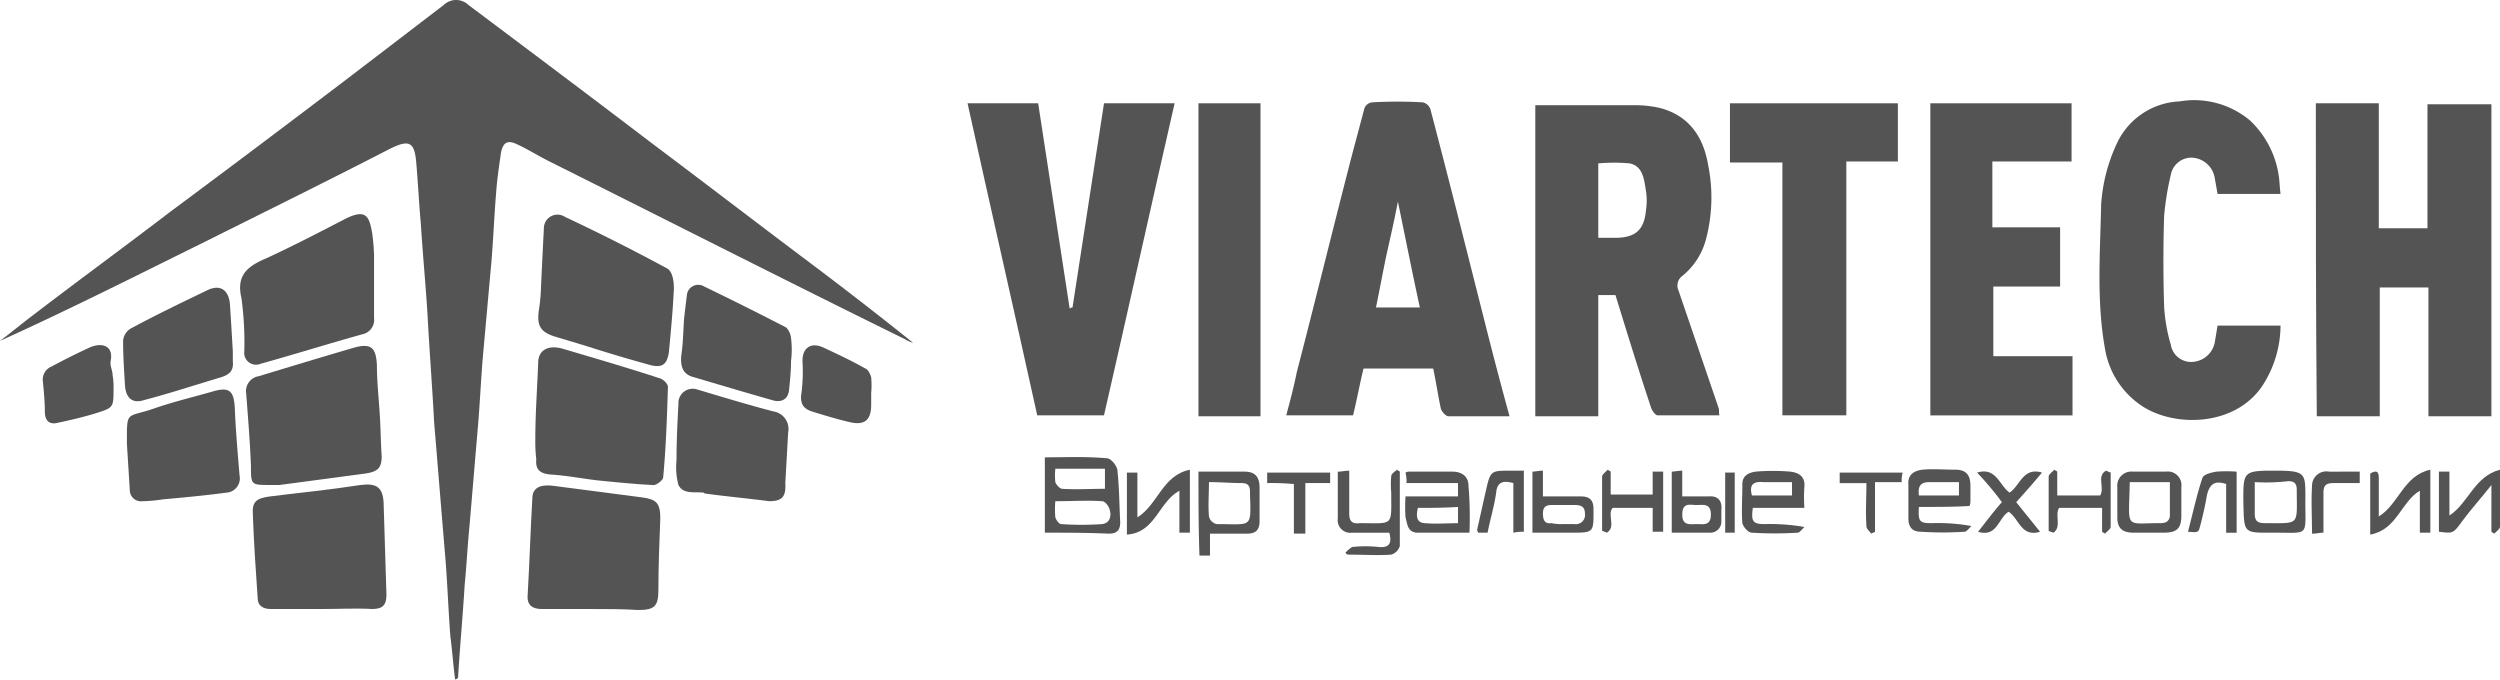 <svg xmlns="http://www.w3.org/2000/svg" viewBox="2788.05 28.943 244.901 66.577"><defs><style>.cls-1{opacity:.67}</style></defs><g id="Group_15" data-name="Group 15" class="cls-1" transform="translate(1990)"><path id="Path_1" data-name="Path 1" d="M44.587 66.552c-.187-1.4-.28-2.8-.467-4.206-.187-2.43-.28-4.954-.467-7.384-.28-3.365-.561-6.73-.841-10.189l-.28-3.365c-.187-3.552-.467-7.1-.654-10.656-.187-2.991-.467-5.889-.654-8.88-.187-2.056-.28-4.113-.467-6.169-.187-1.869-.748-2.056-2.617-1.122-5.982 3.085-12.058 6.076-18.04 9.067-6.64 3.271-13.276 6.636-20.1 9.72 1.122-.841 2.243-1.776 3.365-2.617 4.393-3.365 8.88-6.637 13.273-10 5.8-4.3 11.5-8.6 17.293-12.993L43.465.466a1.749 1.749 0 0 1 2.43 0c5.982 4.487 11.965 8.973 17.853 13.46 5.235 3.926 10.469 7.945 15.7 11.871a405.42 405.42 0 0 1 10 7.758 3.32 3.32 0 0 1-.841-.374C77.022 27.48 65.432 21.591 53.841 15.8c-1.122-.561-2.15-1.215-3.178-1.683-.935-.467-1.4-.187-1.589.841-.187 1.309-.374 2.524-.467 3.832-.187 2.243-.28 4.58-.467 6.824-.28 3.085-.561 6.263-.841 9.347-.187 2.243-.28 4.393-.467 6.637-.28 3.272-.561 6.637-.841 9.908-.187 1.869-.28 3.832-.467 5.7-.187 3.085-.467 6.076-.654 9.16-.19.186-.283.186-.283.186z" transform="translate(798.05 28.968)"/><path id="Path_2" data-name="Path 2" d="M38.885 42.931c.093 1.4.093 2.711.187 4.113 0 1.122-.374 1.5-1.589 1.683l-8.413 1.122h-.935c-1.869 0-1.869 0-1.869-1.869-.093-2.337-.28-4.674-.467-7.1a1.472 1.472 0 0 1 1.215-1.683c3.085-.935 6.169-1.869 9.347-2.8 1.683-.467 2.15 0 2.243 1.683 0 1.683.187 3.272.28 4.861z" transform="translate(796.367 26.603)"/><path id="Path_3" data-name="Path 3" d="M56.1 45.372c0-2.524.187-4.954.28-7.478 0-1.215.935-1.776 2.337-1.4 3.178.935 6.356 1.869 9.534 2.9.374.093.841.561.841.841-.093 2.991-.187 5.889-.467 8.88 0 .28-.748.841-1.028.748-1.869-.093-3.645-.28-5.515-.467-1.5-.187-2.991-.467-4.487-.561-1.028-.093-1.5-.467-1.4-1.5a13.8 13.8 0 0 1-.093-1.963z" transform="translate(794.39 26.593)"/><path id="Path_4" data-name="Path 4" d="M61.655 62.954H56.7c-.935 0-1.5-.374-1.4-1.4.187-3.178.28-6.45.467-9.628.093-.935.935-1.215 2.15-1.028 2.9.374 5.7.748 8.6 1.122 1.4.187 1.776.561 1.776 2.056-.093 2.337-.187 4.674-.187 7.011 0 1.589-.374 1.963-1.963 1.963-1.496-.096-2.992-.096-4.488-.096z" transform="translate(794.441 25.649)"/><path id="Path_5" data-name="Path 5" d="M33.229 62.948h-4.954c-.748 0-1.309-.28-1.309-1.122-.187-2.711-.374-5.421-.467-8.132-.093-1.309.374-1.589 1.683-1.776 2.991-.374 5.889-.654 8.88-1.122 1.5-.187 2.15.187 2.243 1.683.093 2.991.187 5.982.28 9.067 0 1.028-.374 1.4-1.4 1.4-1.591-.091-3.273.002-4.956.002z" transform="translate(796.321 25.654)"/><path id="Path_6" data-name="Path 6" d="M69.02 27.735a201.186 201.186 0 0 0-10-5.048 1.331 1.331 0 0 0-2.056 1.028c-.093 1.869-.187 3.739-.28 5.7a18.151 18.151 0 0 1-.187 2.243c-.28 1.683.093 2.337 1.683 2.8l2.8.841a157.6 157.6 0 0 0 6.263 1.869c1.309.374 1.776 0 1.963-1.215.187-1.963.374-3.926.467-5.8.094-1.016-.093-2.138-.653-2.418z" transform="translate(794.368 27.498)"/><path id="Path_7" data-name="Path 7" d="M38.284 26.514v6.076a1.437 1.437 0 0 1-1.122 1.589c-3.365.935-6.637 1.963-10 2.9a1.158 1.158 0 0 1-1.589-1.215 32.186 32.186 0 0 0-.28-5.235c-.561-2.337.748-3.178 2.524-3.926 2.617-1.215 5.141-2.524 7.665-3.832 2.056-1.028 2.337-.187 2.617 1.4a19.777 19.777 0 0 1 .187 2.243z" transform="translate(796.408 27.504)"/><path id="Path_8" data-name="Path 8" d="M79.966 51.731c-2.15-.28-4.206-.467-6.263-.748-.093 0-.093-.093-.187-.093-.841-.093-1.963.187-2.43-.748a6.776 6.776 0 0 1-.187-2.43c0-1.869.093-3.739.187-5.515a1.4 1.4 0 0 1 1.869-1.4c2.524.748 4.954 1.5 7.478 2.15A1.736 1.736 0 0 1 81.835 45c-.093 1.683-.187 3.365-.28 4.954.093 1.404-.374 1.777-1.589 1.777z" transform="translate(793.423 26.309)"/><path id="Path_9" data-name="Path 9" d="M13.3 46.128c0-3.365-.093-2.524 2.617-3.459 1.869-.654 3.832-1.122 5.8-1.683 1.589-.467 2.056-.093 2.15 1.589.093 2.243.28 4.393.467 6.637a1.4 1.4 0 0 1-1.313 1.688c-2.056.28-4.113.467-6.169.654a15.285 15.285 0 0 1-2.056.187 1.1 1.1 0 0 1-1.215-1.122z" transform="translate(797.182 26.304)"/><path id="Path_10" data-name="Path 10" d="M23.649 36.365v.935c.093.935-.28 1.309-1.122 1.589-2.524.748-5.048 1.589-7.571 2.243-1.122.374-1.776-.187-1.869-1.4-.093-1.5-.187-2.991-.187-4.393a1.545 1.545 0 0 1 .748-1.215c2.43-1.309 4.954-2.524 7.478-3.739 1.309-.654 2.15 0 2.243 1.4s.187 2.99.28 4.58z" transform="translate(797.208 27.001)"/><path id="Path_11" data-name="Path 11" d="M82.148 35.037a1.758 1.758 0 0 0-.467-1.028 327.222 327.222 0 0 0-8.039-4.019 1.116 1.116 0 0 0-1.683.748c-.093.748-.187 1.5-.28 2.337-.093 1.215-.093 2.43-.28 3.645-.093 1.028.093 1.869 1.215 2.15 2.524.748 5.048 1.5 7.665 2.243.841.28 1.589 0 1.683-1.028.093-.935.187-1.869.187-2.8a9.008 9.008 0 0 0-.001-2.248z" transform="translate(793.391 27.019)"/><path id="Path_12" data-name="Path 12" d="M11.416 40.4c0 1.869 0 1.869-1.776 2.43-1.215.374-2.43.654-3.739.935-.841.187-1.215-.28-1.215-1.122 0-.935-.093-1.869-.187-2.9a1.376 1.376 0 0 1 .841-1.5 69.284 69.284 0 0 1 3.739-1.869c1.309-.561 2.337-.093 2.056 1.309-.093.467.187.935.187 1.4a6.622 6.622 0 0 1 .094 1.317z" transform="translate(797.757 26.607)"/><path id="Path_13" data-name="Path 13" d="M90.82 40.872v1.122c0 1.5-.654 2.056-2.15 1.683-1.215-.28-2.43-.654-3.645-1.028-.841-.28-1.215-.748-1.028-1.869a17.023 17.023 0 0 0 .093-3.085c0-1.309.841-1.869 2.056-1.309 1.4.654 2.8 1.309 4.113 2.056.28.093.467.561.561.841a9.022 9.022 0 0 1 0 1.589z" transform="translate(792.571 26.606)"/><path id="Path_14" data-name="Path 14" d="M167.069 41.472H160.9V11h9.815a10.777 10.777 0 0 1 2.43.28c2.8.748 4.206 2.8 4.674 5.515a16.022 16.022 0 0 1-.187 7.291 6.878 6.878 0 0 1-2.337 3.645 1.159 1.159 0 0 0-.374 1.4l3.926 11.5c.094.187 0 .467.094.748h-6.076c-.187 0-.561-.467-.654-.841-1.215-3.645-2.337-7.291-3.459-10.936h-1.683v11.87zm0-17.48h1.589c2.056 0 2.9-.748 3.085-2.711a6.258 6.258 0 0 0 0-1.869c-.187-1.122-.28-2.43-1.589-2.711a16.992 16.992 0 0 0-3.085 0z" transform="translate(787.549 28.249)"/><path id="Path_15" data-name="Path 15" d="M242.7 10.8h6.169v12.245h4.767V10.893h6.264v30.566h-6.17V28.84h-4.767v12.619h-6.169c-.094-10.282-.094-20.377-.094-30.659z" transform="translate(782.21 28.262)"/><path id="Path_16" data-name="Path 16" d="M156.673 41.448h-5.982c-.28 0-.654-.467-.748-.748-.28-1.309-.467-2.617-.748-3.926h-6.824c-.374 1.5-.654 3.085-1.028 4.58H134.8c.374-1.4.748-2.8 1.028-4.206 1.869-7.2 3.645-14.488 5.515-21.686l1.122-4.206a.928.928 0 0 1 .748-.561 43.8 43.8 0 0 1 4.954 0 1.047 1.047 0 0 1 .748.654c1.869 7.1 3.645 14.208 5.421 21.219a425.725 425.725 0 0 0 2.337 8.88zm-13.086-10.656h4.3c-.748-3.459-1.4-6.73-2.15-10.376-.374 1.963-.748 3.552-1.122 5.235-.374 1.776-.655 3.365-1.028 5.141z" transform="translate(789.252 28.273)"/><path id="Path_17" data-name="Path 17" d="M111.682 30.8c1.028-6.637 2.056-13.273 3.085-20h6.917c-2.337 10.189-4.58 20.377-6.917 30.566h-6.543c-2.243-10.189-4.58-20.377-6.824-30.566h6.917c1.028 6.637 2.056 13.367 3.085 20.1.187-.1.187-.1.28-.1z" transform="translate(791.432 28.262)"/><path id="Path_18" data-name="Path 18" d="M216.134 10.8v5.7h-7.758v6.45h6.637v5.8h-6.543v6.824h7.758v5.8H202.3V10.8z" transform="translate(784.847 28.262)"/><path id="Path_19" data-name="Path 19" d="M237.762 19.661h-6.169c-.093-.561-.187-1.028-.28-1.589a2.387 2.387 0 0 0-2.15-1.963 2.05 2.05 0 0 0-2.15 1.683 27.734 27.734 0 0 0-.654 4.019 141.351 141.351 0 0 0 0 8.88 16.482 16.482 0 0 0 .654 3.739 2.016 2.016 0 0 0 2.15 1.683 2.372 2.372 0 0 0 2.15-1.869l.28-1.683h6.169a10.892 10.892 0 0 1-1.776 5.889c-2.617 3.926-8.413 4.113-11.684 2.056a8.336 8.336 0 0 1-3.739-5.7c-.841-4.674-.467-9.441-.374-14.115a16.593 16.593 0 0 1 1.5-5.889 7.106 7.106 0 0 1 6.169-4.206 8.516 8.516 0 0 1 6.917 1.869 9.291 9.291 0 0 1 2.8 5.328c.093.559.093 1.12.187 1.868z" transform="translate(783.69 28.281)"/><path id="Path_20" data-name="Path 20" d="M181.3 10.8h16.451v5.7H192.7v24.866h-6.263V16.6H181.3v-5.8z" transform="translate(786.217 28.262)"/><path id="Path_21" data-name="Path 21" d="M131.676 41.459H125.6V10.8h6.076z" transform="translate(789.852 28.262)"/><path id="Path_22" data-name="Path 22" d="M109.5 55.283V47.9c2.056 0 4.019-.093 6.076.093.374 0 .935.654 1.028 1.122.187 1.683.187 3.365.28 5.141 0 .841-.374 1.122-1.122 1.122-2.149-.095-4.112-.095-6.262-.095zm1.028-3.085a8.954 8.954 0 0 0 0 1.589c.093.28.374.654.561.654a28.842 28.842 0 0 0 4.019 0c.748-.093.935-.748.748-1.4-.093-.374-.467-.841-.748-.841-1.402-.1-2.991 0-4.58 0zm0-3.178a6.108 6.108 0 0 0 0 1.309c.093.28.467.654.654.654 1.4.093 2.8 0 4.206 0V49.02z" transform="translate(790.903 25.842)"/><path id="Path_23" data-name="Path 23" d="M153.56 55.382h-5.048c-1.028 0-1.028-.841-1.215-1.5a15.083 15.083 0 0 1 0-2.056h5.141v-1.304h-5.048a3.505 3.505 0 0 0-.093-1.028.707.707 0 0 1 .374-.093h4.206c.935 0 1.589.467 1.589 1.4a37.074 37.074 0 0 1 .094 4.581zm-5.048-2.43c-.187.748-.187 1.5.748 1.5 1.028.093 2.15 0 3.178 0v-1.593c-1.402.093-2.617.093-3.926.093z" transform="translate(788.439 25.743)"/><path id="Path_24" data-name="Path 24" d="M125.6 49.4h4.487c1.028 0 1.5.467 1.5 1.589v3.272c0 .841-.374 1.215-1.215 1.215h-3.645v2.15h-1.028c-.099-2.711-.099-5.426-.099-8.226zm1.028 1.028c0 1.215-.093 2.243 0 3.365a1.014 1.014 0 0 0 .748.748c3.552 0 3.365.467 3.272-2.991v-.187c0-.654-.28-.841-.841-.841-1.029 0-2.057-.094-3.179-.094z" transform="translate(789.852 25.743)"/><path id="Path_25" data-name="Path 25" d="M188.673 52.947h-5.048c-.187 1.309 0 1.589 1.122 1.589a19.866 19.866 0 0 1 3.926.28c-.187.187-.467.561-.654.561a35.932 35.932 0 0 1-4.487 0c-.374 0-.841-.561-.935-.935-.094-1.215 0-2.524 0-3.832 0-.841.654-1.122 1.309-1.215a20.224 20.224 0 0 1 3.365 0c.841.093 1.5.467 1.4 1.5a15.08 15.08 0 0 0 .002 2.052zm-1.215-2.524h-2.8c-1.028-.093-1.4.28-1.122 1.309h3.926z" transform="translate(786.135 25.748)"/><path id="Path_26" data-name="Path 26" d="M201.028 52.843c-.094 1.5.093 1.589 1.309 1.589a18.521 18.521 0 0 1 3.832.28c-.187.187-.467.561-.654.561a32.992 32.992 0 0 1-4.3 0c-.841 0-1.215-.467-1.215-1.309v-3.271c-.093-1.028.561-1.4 1.4-1.5 1.028-.093 2.056 0 3.178 0 1.028 0 1.5.467 1.5 1.589v1.5a1.251 1.251 0 0 1-.093.467c-1.499.094-3.185.094-4.957.094zm0-1.122h3.926v-1.309h-2.9c-.933 0-1.12.468-1.026 1.309z" transform="translate(784.997 25.759)"/><path id="Path_27" data-name="Path 27" d="M140.948 57.332a3.49 3.49 0 0 1 .654-.561 12.241 12.241 0 0 1 2.617 0c1.028.093 1.309-.374 1.028-1.4H141.6a1.239 1.239 0 0 1-1.4-1.4v-4.58c.374 0 .654-.093 1.122-.093V53.5c0 .748.28 1.028 1.028.935 3.365 0 3.085.374 3.085-2.991a9.022 9.022 0 0 1 0-1.589c0-.28.374-.467.561-.654.093.093.187.093.28.187v7.291a1.264 1.264 0 0 1-.841.841c-1.4.093-2.711 0-4.113 0-.281-.001-.281-.094-.374-.188z" transform="translate(788.9 25.756)"/><path id="Path_28" data-name="Path 28" d="M124.269 49.2v6.169h-1.028v-4.113c-2.056 1.122-2.337 4.113-5.141 4.3V49.48h1.028v4.393c2.057-1.308 2.431-4.112 5.141-4.673z" transform="translate(790.342 25.756)"/><path id="Path_29" data-name="Path 29" d="M224.985 55.382h-1.5c-1.122 0-1.589-.467-1.589-1.5V50.9a1.376 1.376 0 0 1 1.5-1.5h3.272a1.334 1.334 0 0 1 1.5 1.5v2.8c0 1.309-.467 1.683-1.776 1.683zm-1.869-4.954c-.093 4.674-.561 4.019 2.9 4.019a1.591 1.591 0 0 0 .654-.093.769.769 0 0 0 .374-.561v-3.365h-3.926z" transform="translate(783.568 25.743)"/><path id="Path_30" data-name="Path 30" d="M238.278 55.376c-3.272 0-3.085.187-3.178-3.178 0-2.711 0-2.9 2.9-2.9 3.365 0 3.178.187 3.178 3.085-.002 3.367.372 2.993-2.9 2.993zm-2.056-4.954v3.085c0 .748.28.935 1.028.935 3.459 0 3.085.28 3.085-3.272 0-.654-.28-.841-.841-.841a18.58 18.58 0 0 1-3.272.093z" transform="translate(782.706 25.749)"/><path id="Path_31" data-name="Path 31" d="M248.4 55.556v-5.982c.654-.374.841-.187.841.467v3.739c1.963-1.215 2.43-4.019 5.048-4.58v6.169h-1.028v-4.113c-1.87 1.122-2.244 3.833-4.861 4.3z" transform="translate(781.838 25.756)"/><path id="Path_32" data-name="Path 32" d="M261.582 49.2v5.608c0 .187-.374.467-.561.654-.094-.093-.187-.093-.28-.187V50.7c-1.028 1.309-1.963 2.337-2.8 3.459-.941 1.304-.941 1.304-2.341 1.117v-5.889h1.028v4.3c1.872-1.215 2.431-3.833 4.954-4.487z" transform="translate(781.368 25.756)"/><path id="Path_33" data-name="Path 33" d="M160.6 55.376v-5.983c.28 0 .654-.093 1.028-.093v2.524h3.739c.841 0 1.215.374 1.215 1.215 0 2.337.093 2.337-2.243 2.337zm2.9-.841h1.215a.9.9 0 0 0 1.028-1.028c0-.748-.467-.841-1.028-.841h-2.243c-.654 0-.841.28-.841.841 0 .654.187 1.028.841.935a4.191 4.191 0 0 0 1.028.093z" transform="translate(787.568 25.749)"/><path id="Path_34" data-name="Path 34" d="M172.854 49.387h1.028v5.889h-1.028v-2.337h-3.926c-.561.654.374 1.869-.561 2.43-.187-.093-.28-.093-.467-.187v-5.328c0-.187.374-.467.561-.654.094.093.187.093.28.187v2.243h4.113z" transform="translate(787.092 25.756)"/><path id="Path_35" data-name="Path 35" d="M207.2 49.492c1.869-.561 2.15 1.215 3.178 1.963 1.028-.654 1.309-2.524 3.178-1.963-.841 1.028-1.683 1.963-2.524 2.9.748.935 1.589 1.963 2.337 2.9-1.869.561-2.056-1.309-3.085-1.963-1.028.654-1.122 2.524-2.991 1.963.748-.935 1.5-1.963 2.337-2.9a30.752 30.752 0 0 0-2.43-2.9z" transform="translate(784.527 25.744)"/><path id="Path_36" data-name="Path 36" d="M219.748 51.724c.467-.748-.374-1.869.561-2.43.187.093.28.093.467.187v5.328c0 .187-.374.467-.561.654-.093-.093-.187-.093-.28-.187v-2.337h-4.206c-.467.654.28 1.869-.561 2.43-.187-.093-.374-.093-.467-.187v-5.328c0-.187.374-.467.561-.654.093.093.187.093.28.187v2.337z" transform="translate(784.037 25.756)"/><path id="Path_37" data-name="Path 37" d="M175.2 55.376v-5.983c.28 0 .654-.093 1.028-.093v2.524h2.524c.935-.093 1.4.374 1.309 1.309v1.122a1.08 1.08 0 0 1-1.122 1.122zm2.524-.841c.561 0 1.309.187 1.309-.935s-.748-.935-1.4-.935-1.4-.28-1.4.935c-.005 1.121.743.935 1.491.935z" transform="translate(786.615 25.749)"/><path id="Path_38" data-name="Path 38" d="M234.067 49.4v5.982h-1.028v-4.77c-1.122-.374-1.589 0-1.869 1.028a34.408 34.408 0 0 1-.654 2.991c-.187.748-.187.748-1.215.654.467-1.776.841-3.552 1.4-5.235.094-.374.841-.561 1.4-.654a13.688 13.688 0 0 1 1.966.004z" transform="translate(783.085 25.746)"/><path id="Path_39" data-name="Path 39" d="M155.828 55.376h-.935c0-.093-.093-.187-.093-.28.28-1.215.561-2.524.841-3.739.467-2.056.467-2.056 2.43-2.056h1.309v5.982a4.587 4.587 0 0 0-1.028.093v-4.861c-1.028-.28-1.589-.093-1.683.935-.186 1.309-.56 2.524-.841 3.926z" transform="translate(787.947 25.749)"/><path id="Path_40" data-name="Path 40" d="M132.8 50.528V49.5h6.169v1.028h-2.43v4.954h-1.122v-4.86a25.381 25.381 0 0 0-2.617-.094z" transform="translate(789.383 25.736)"/><path id="Path_41" data-name="Path 41" d="M198.876 50.435h-2.617V55.3c-.093.093-.28.093-.374.187-.187-.28-.467-.467-.467-.748-.093-1.4 0-2.711 0-4.206H192.8V49.5h6.169a2.882 2.882 0 0 0-.093.935z" transform="translate(785.467 25.736)"/><path id="Path_42" data-name="Path 42" d="M246.971 49.4v1.122h-2.524c-.748 0-1.028.187-1.028.935v3.926c-.374 0-.654.093-1.122.093 0-1.589-.093-3.085 0-4.674a1.412 1.412 0 0 1 1.682-1.4z" transform="translate(782.239 25.743)"/><path id="Path_43" data-name="Path 43" d="M181.735 55.389h-.935V49.5h.935z" transform="translate(786.25 25.736)"/></g></svg>